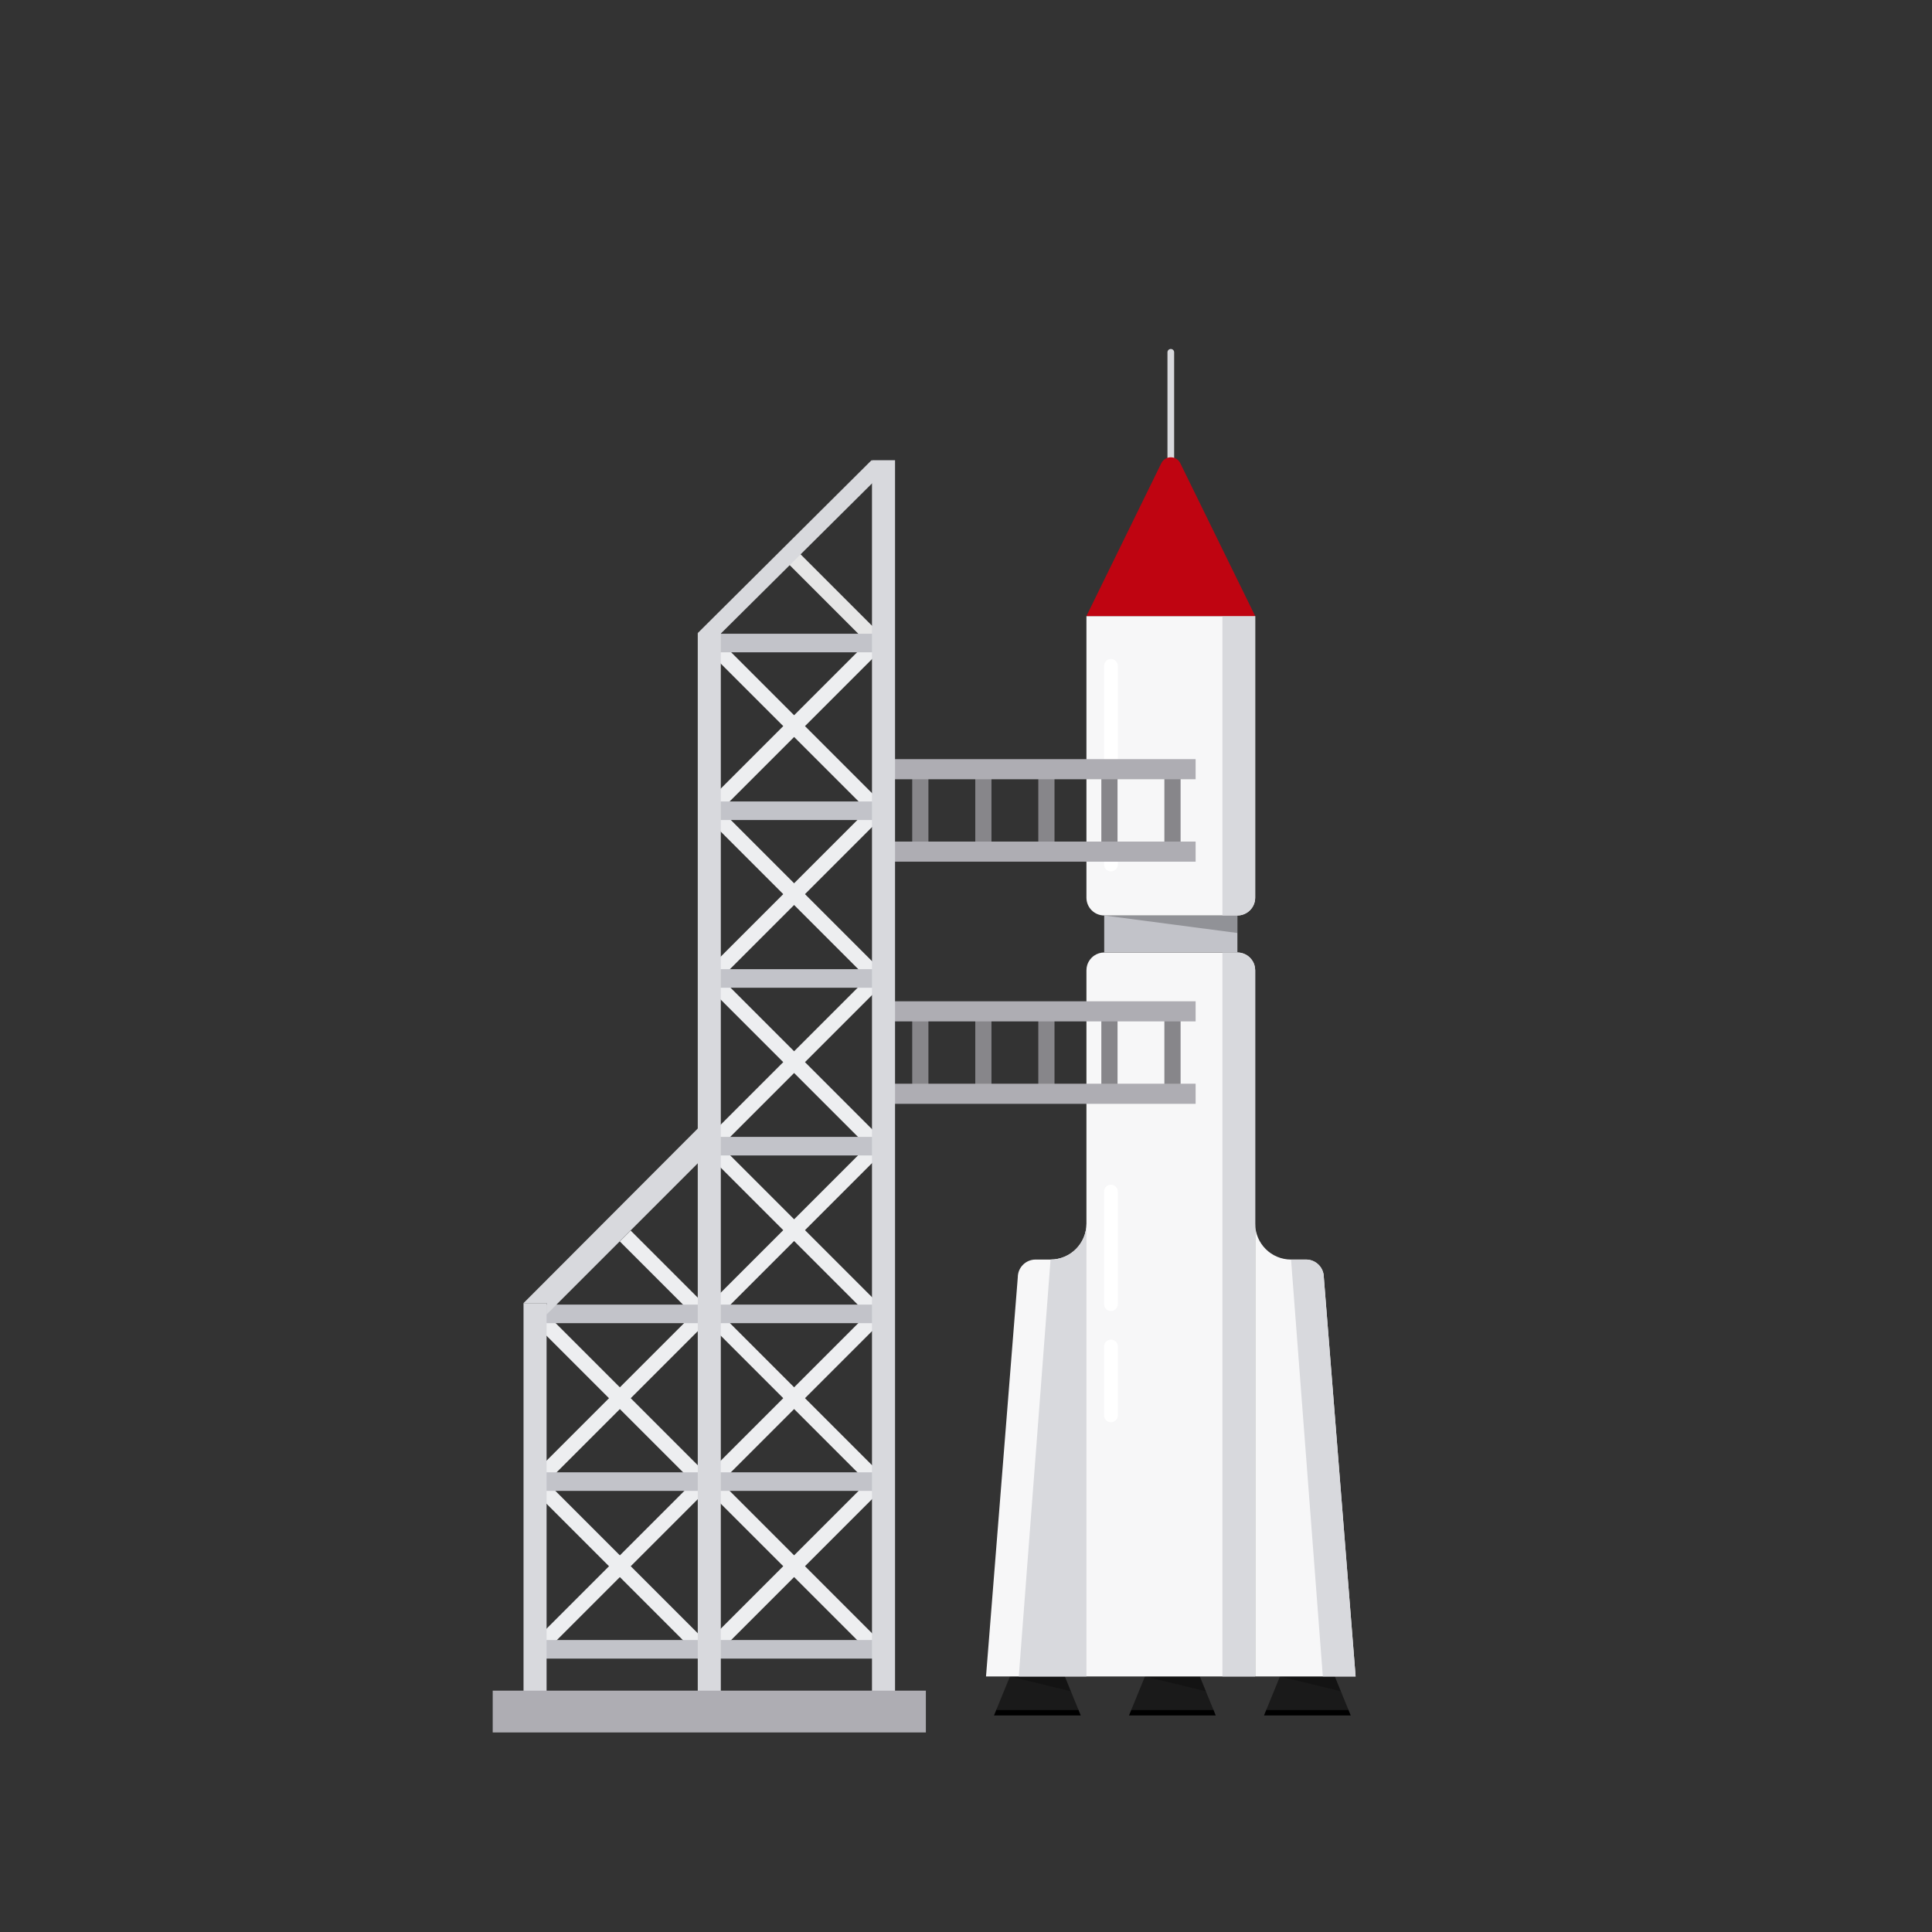<?xml version="1.0" encoding="utf-8"?>
<!-- Generator: Adobe Illustrator 17.0.0, SVG Export Plug-In . SVG Version: 6.00 Build 0)  -->
<!DOCTYPE svg PUBLIC "-//W3C//DTD SVG 1.1//EN" "http://www.w3.org/Graphics/SVG/1.1/DTD/svg11.dtd">
<svg version="1.1" id="Layer_1" xmlns="http://www.w3.org/2000/svg" xmlns:xlink="http://www.w3.org/1999/xlink" x="0px" y="0px"
	 width="1000px" height="1000px" viewBox="0 0 1000 1000" enable-background="new 0 0 1000 1000" xml:space="preserve">
<rect x="0" y="0" width="1000" height="1000" fill="#333333" stroke="none"/>
<g>
	<g>
		<g>
			<g>
				<polygon points="628.053,884.939 585.586,884.939 584.367,887.917 629.272,887.917 				"/>
				<polygon fill="#1A1A1A" points="628.053,884.939 621.019,867.742 621.019,867.742 615.13,867.742 598.509,867.742 
					592.62,867.742 592.62,867.742 585.586,884.939 				"/>
				<g>
					<polygon opacity="0.25" points="624.164,875.429 621.019,867.742 592.62,867.742 					"/>
				</g>
			</g>
			<g>
				<polygon points="558.178,884.939 515.711,884.939 514.492,887.917 559.397,887.917 				"/>
				<polygon fill="#1A1A1A" points="558.178,884.939 551.144,867.742 551.144,867.742 545.255,867.742 528.634,867.742 
					522.745,867.742 522.745,867.742 515.711,884.939 				"/>
				<g>
					<polygon opacity="0.25" points="554.289,875.429 551.144,867.742 522.745,867.742 					"/>
				</g>
			</g>
			<g>
				<polygon points="697.928,884.939 655.461,884.939 654.242,887.917 699.147,887.917 				"/>
				<polygon fill="#1A1A1A" points="697.928,884.939 690.894,867.742 690.894,867.742 685.005,867.742 668.384,867.742 
					662.495,867.742 662.495,867.742 655.461,884.939 				"/>
				<g>
					<polygon opacity="0.25" points="694.038,875.429 690.894,867.742 662.495,867.742 					"/>
				</g>
			</g>
		</g>
		<g>
			<g>
				<path fill="#F7F7F8" d="M685.21,661.15c0-5.088-4.124-9.212-9.212-9.212h-7.752l0,0c-10.255,0-18.568-8.313-18.568-18.568
					v234.372h16.464h17.91h0.644h16.964L685.21,661.15z"/>
				<path fill="#D8D9DD" d="M701.66,867.742L685.21,661.15c0-5.088-4.124-9.212-9.212-9.212h-7.752l16.45,215.804H701.66z"/>
			</g>
			<g>
				<path fill="#F7F7F8" d="M543.768,651.938h-7.752c-5.088,0-9.212,4.124-9.212,9.212l-16.45,206.592h16.964h0.644h17.91h16.464
					V633.37C562.336,643.625,554.022,651.938,543.768,651.938z"/>
				<path fill="#D8D9DD" d="M545.872,867.742L545.872,867.742h16.464V633.37c0,10.255-8.313,18.568-18.568,18.568l-16.45,215.804
					h0.644l0,0H545.872z"/>
			</g>
			<g>
				<path fill="#F7F7F8" d="M649.264,499.482c-0.18-0.577-0.414-1.13-0.698-1.652c-0.425-0.783-0.961-1.498-1.586-2.123
					c-0.417-0.417-0.873-0.794-1.363-1.125c-0.735-0.497-1.546-0.89-2.411-1.159c-0.865-0.269-1.785-0.414-2.739-0.414h-7.752
					h-18.396h-42.77c-0.954,0-1.874,0.145-2.739,0.414c-0.865,0.269-1.676,0.663-2.411,1.159c-0.49,0.331-0.947,0.708-1.363,1.125
					c-0.625,0.625-1.161,1.34-1.586,2.123c-0.284,0.522-0.518,1.075-0.698,1.652c-0.269,0.865-0.414,1.785-0.414,2.739V633.37
					v234.372h29.472h5.889h16.622h5.889h12.508h16.964V633.37V502.221C649.678,501.267,649.533,500.347,649.264,499.482z"/>
				<path fill="#D8D9DD" d="M649.678,867.742V633.37V502.221c0-0.954-0.145-1.874-0.414-2.739c-0.179-0.577-0.414-1.13-0.698-1.652
					c-0.425-0.783-0.961-1.498-1.586-2.123c-0.417-0.417-0.873-0.794-1.363-1.125c-0.735-0.497-1.546-0.89-2.411-1.159
					c-0.865-0.269-1.785-0.414-2.739-0.414h-7.752v374.732H649.678z"/>
			</g>
		</g>
		<g>
			<rect x="571.533" y="473.848" fill="#C2C3C9" width="68.947" height="19.162"/>
			<polygon opacity="0.25" points="640.48,482.912 640.48,473.848 571.533,473.848 			"/>
		</g>
		<g>
			<path fill="#F7F7F8" d="M632.714,318.868h-70.378v145.768c0,5.088,4.124,9.212,9.212,9.212h61.166h7.752
				c5.088,0,9.212-4.124,9.212-9.212V318.868H632.714z"/>
			<path fill="#D8D9DD" d="M649.678,318.868h-16.964v154.98h7.752c5.088,0,9.212-4.124,9.212-9.212V318.868z"/>
		</g>
		<g>
			<g>
				<path fill="#FFFFFF" d="M575.018,451.03c-1.969,0-3.565-1.596-3.565-3.565v-102.79c0-1.969,1.596-3.565,3.565-3.565
					c1.969,0,3.565,1.596,3.565,3.565v102.79C578.583,449.434,576.987,451.03,575.018,451.03z"/>
			</g>
			<g>
				<path fill="#FFFFFF" d="M575.018,678.591c-1.969,0-3.565-1.596-3.565-3.565v-58.228c0-1.969,1.596-3.565,3.565-3.565
					c1.969,0,3.565,1.596,3.565,3.565v58.228C578.583,676.994,576.987,678.591,575.018,678.591z"/>
			</g>
			<g>
				<path fill="#FFFFFF" d="M575.018,736.161c-1.969,0-3.565-1.596-3.565-3.565v-35.65c0-1.969,1.596-3.565,3.565-3.565
					c1.969,0,3.565,1.596,3.565,3.565v35.65C578.583,734.565,576.987,736.161,575.018,736.161z"/>
			</g>
		</g>
		<g>
			<path fill="#D8D9DD" d="M606.007,180.625c-0.956,0-1.731,0.775-1.731,1.731v67.087c0,0.956,0.775,1.731,1.731,1.731
				c0.956,0,1.731-0.775,1.731-1.731v-67.087C607.738,181.4,606.963,180.625,606.007,180.625z"/>
			<path fill="#BF0411" d="M649.678,318.868h-87.342l38.763-79.108c2-4.081,7.817-4.081,9.816,0L649.678,318.868z"/>
		</g>
	</g>
	<g>
		<g>
			<g>
				<rect x="602.682" y="396.086" fill="#87868A" width="8.388" height="44.691"/>
				<rect x="570.052" y="396.086" fill="#87868A" width="8.388" height="44.691"/>
				<rect x="537.423" y="396.086" fill="#87868A" width="8.388" height="44.691"/>
				<rect x="504.793" y="396.086" fill="#87868A" width="8.388" height="44.691"/>
				<rect x="472.163" y="396.086" fill="#87868A" width="8.388" height="44.691"/>
			</g>
			<g>
				<rect x="456.471" y="392.929" fill="#AEADB3" width="162.378" height="10.413"/>
			</g>
			<g>
				<rect x="456.471" y="435.595" fill="#AEADB3" width="162.378" height="10.413"/>
			</g>
		</g>
		<g>
			<g>
				<rect x="602.682" y="521.42" fill="#87868A" width="8.388" height="44.691"/>
				<rect x="570.052" y="521.42" fill="#87868A" width="8.388" height="44.691"/>
				<rect x="537.423" y="521.42" fill="#87868A" width="8.388" height="44.691"/>
				<rect x="504.793" y="521.42" fill="#87868A" width="8.388" height="44.691"/>
				<rect x="472.163" y="521.42" fill="#87868A" width="8.388" height="44.691"/>
			</g>
			<g>
				<rect x="456.471" y="518.263" fill="#AEADB3" width="162.378" height="10.413"/>
			</g>
			<g>
				<rect x="456.471" y="560.929" fill="#AEADB3" width="162.378" height="10.413"/>
			</g>
		</g>
		<g>
			<g>
				<g>
					<g>
						
							<rect x="407.053" y="315.265" transform="matrix(0.707 0.707 -0.707 0.707 386.204 -180.538)" fill="#EDEEF0" width="7.955" height="121.309"/>
						
							<rect x="407.053" y="402.231" transform="matrix(0.707 0.707 -0.707 0.707 447.698 -155.066)" fill="#EDEEF0" width="7.955" height="121.309"/>
						
							<rect x="407.053" y="489.198" transform="matrix(0.707 0.707 -0.707 0.707 509.192 -129.595)" fill="#EDEEF0" width="7.955" height="121.309"/>
						
							<rect x="407.053" y="576.164" transform="matrix(0.707 0.707 -0.707 0.707 570.686 -104.123)" fill="#EDEEF0" width="7.955" height="121.309"/>
						
							<rect x="407.053" y="663.13" transform="matrix(0.707 0.707 -0.707 0.707 632.181 -78.651)" fill="#EDEEF0" width="7.955" height="121.309"/>
						
							<rect x="407.053" y="750.096" transform="matrix(0.707 0.707 -0.707 0.707 693.675 -53.179)" fill="#EDEEF0" width="7.955" height="121.309"/>
					</g>
					<g>
						
							<rect x="401.893" y="305.31" transform="matrix(-0.707 -0.707 0.707 -0.707 517.402 832.89)" fill="#E6E6E6" width="58.61" height="7.955"/>
						
							<rect x="407.053" y="315.265" transform="matrix(-0.707 0.707 -0.707 -0.707 967.489 351.092)" fill="#EDEEF0" width="7.955" height="121.309"/>
						
							<rect x="407.053" y="402.231" transform="matrix(-0.707 0.707 -0.707 -0.707 1028.983 499.553)" fill="#EDEEF0" width="7.955" height="121.309"/>
						
							<rect x="407.053" y="489.198" transform="matrix(-0.707 0.707 -0.707 -0.707 1090.477 648.013)" fill="#EDEEF0" width="7.955" height="121.309"/>
						
							<rect x="407.053" y="576.164" transform="matrix(-0.707 0.707 -0.707 -0.707 1151.971 796.473)" fill="#EDEEF0" width="7.955" height="121.309"/>
						
							<rect x="407.053" y="663.13" transform="matrix(-0.707 0.707 -0.707 -0.707 1213.466 944.934)" fill="#EDEEF0" width="7.955" height="121.309"/>
						
							<rect x="407.053" y="750.096" transform="matrix(-0.707 0.707 -0.707 -0.707 1274.96 1093.394)" fill="#EDEEF0" width="7.955" height="121.309"/>
					</g>
					<g>
						
							<rect x="316.864" y="663.13" transform="matrix(-0.707 0.707 -0.707 -0.707 1059.504 1008.707)" fill="#EDEEF0" width="7.955" height="121.309"/>
						
							<rect x="316.864" y="750.096" transform="matrix(-0.707 0.707 -0.707 -0.707 1120.998 1157.167)" fill="#EDEEF0" width="7.955" height="121.309"/>
						
							<rect x="316.864" y="663.13" transform="matrix(0.707 0.707 -0.707 0.707 605.765 -14.878)" fill="#EDEEF0" width="7.955" height="121.309"/>
						
							<rect x="316.864" y="750.096" transform="matrix(0.707 0.707 -0.707 0.707 667.26 10.594)" fill="#EDEEF0" width="7.955" height="121.309"/>
						
							<rect x="315.354" y="655.691" transform="matrix(-0.707 -0.707 0.707 -0.707 120.264 1369.152)" fill="#EDEEF0" width="56.677" height="7.955"/>
					</g>
					<polygon fill="#D8D9DD" points="451.107,238.206 361.157,327.667 369,332 456.732,244.877 					"/>
				</g>
				<g>
					<g>
						<rect x="364.785" y="328.024" fill="#C2C3C9" width="92.491" height="9.614"/>
						<rect x="364.785" y="414.833" fill="#C2C3C9" width="92.491" height="9.614"/>
						<rect x="364.785" y="501.641" fill="#C2C3C9" width="92.491" height="9.614"/>
						<rect x="364.785" y="588.449" fill="#C2C3C9" width="92.491" height="9.614"/>
					</g>
					<g>
						<polygon fill="#C2C3C9" points="367.087,675.257 364.785,675.257 274.596,675.257 274.596,684.871 364.785,684.871 
							367.087,684.871 457.276,684.871 457.276,675.257 						"/>
						<g>
							<polygon fill="#C2C3C9" points="367.087,762.065 364.785,762.065 274.596,762.065 274.596,771.679 364.785,771.679 
								367.087,771.679 457.276,771.679 457.276,762.065 							"/>
							<polygon fill="#C2C3C9" points="364.785,848.873 274.596,848.873 274.596,858.487 364.785,858.487 367.087,858.487 
								457.276,858.487 457.276,848.873 367.087,848.873 							"/>
						</g>
					</g>
				</g>
				<g>
					<g>
						<rect x="361.157" y="327.667" fill="#D8D9DD" width="11.934" height="548.805"/>
					</g>
					<g>
						<rect x="451.337" y="238.206" fill="#D8D9DD" width="11.934" height="638.266"/>
					</g>
					<polygon fill="#D8D9DD" points="277.546,674.489 270.977,674.489 270.977,876.472 282.911,876.472 282.911,680.373 
						282.911,674.489 					"/>
					<polygon fill="#D8D9DD" points="366.543,596.741 361.166,584.116 270.977,674.489 282.911,674.489 282.911,680.373 					"/>
				</g>
			</g>
			<rect x="255.024" y="875.077" fill="#AEADB3" width="224.201" height="21.641"/>
		</g>
	</g>
</g>
</svg>
